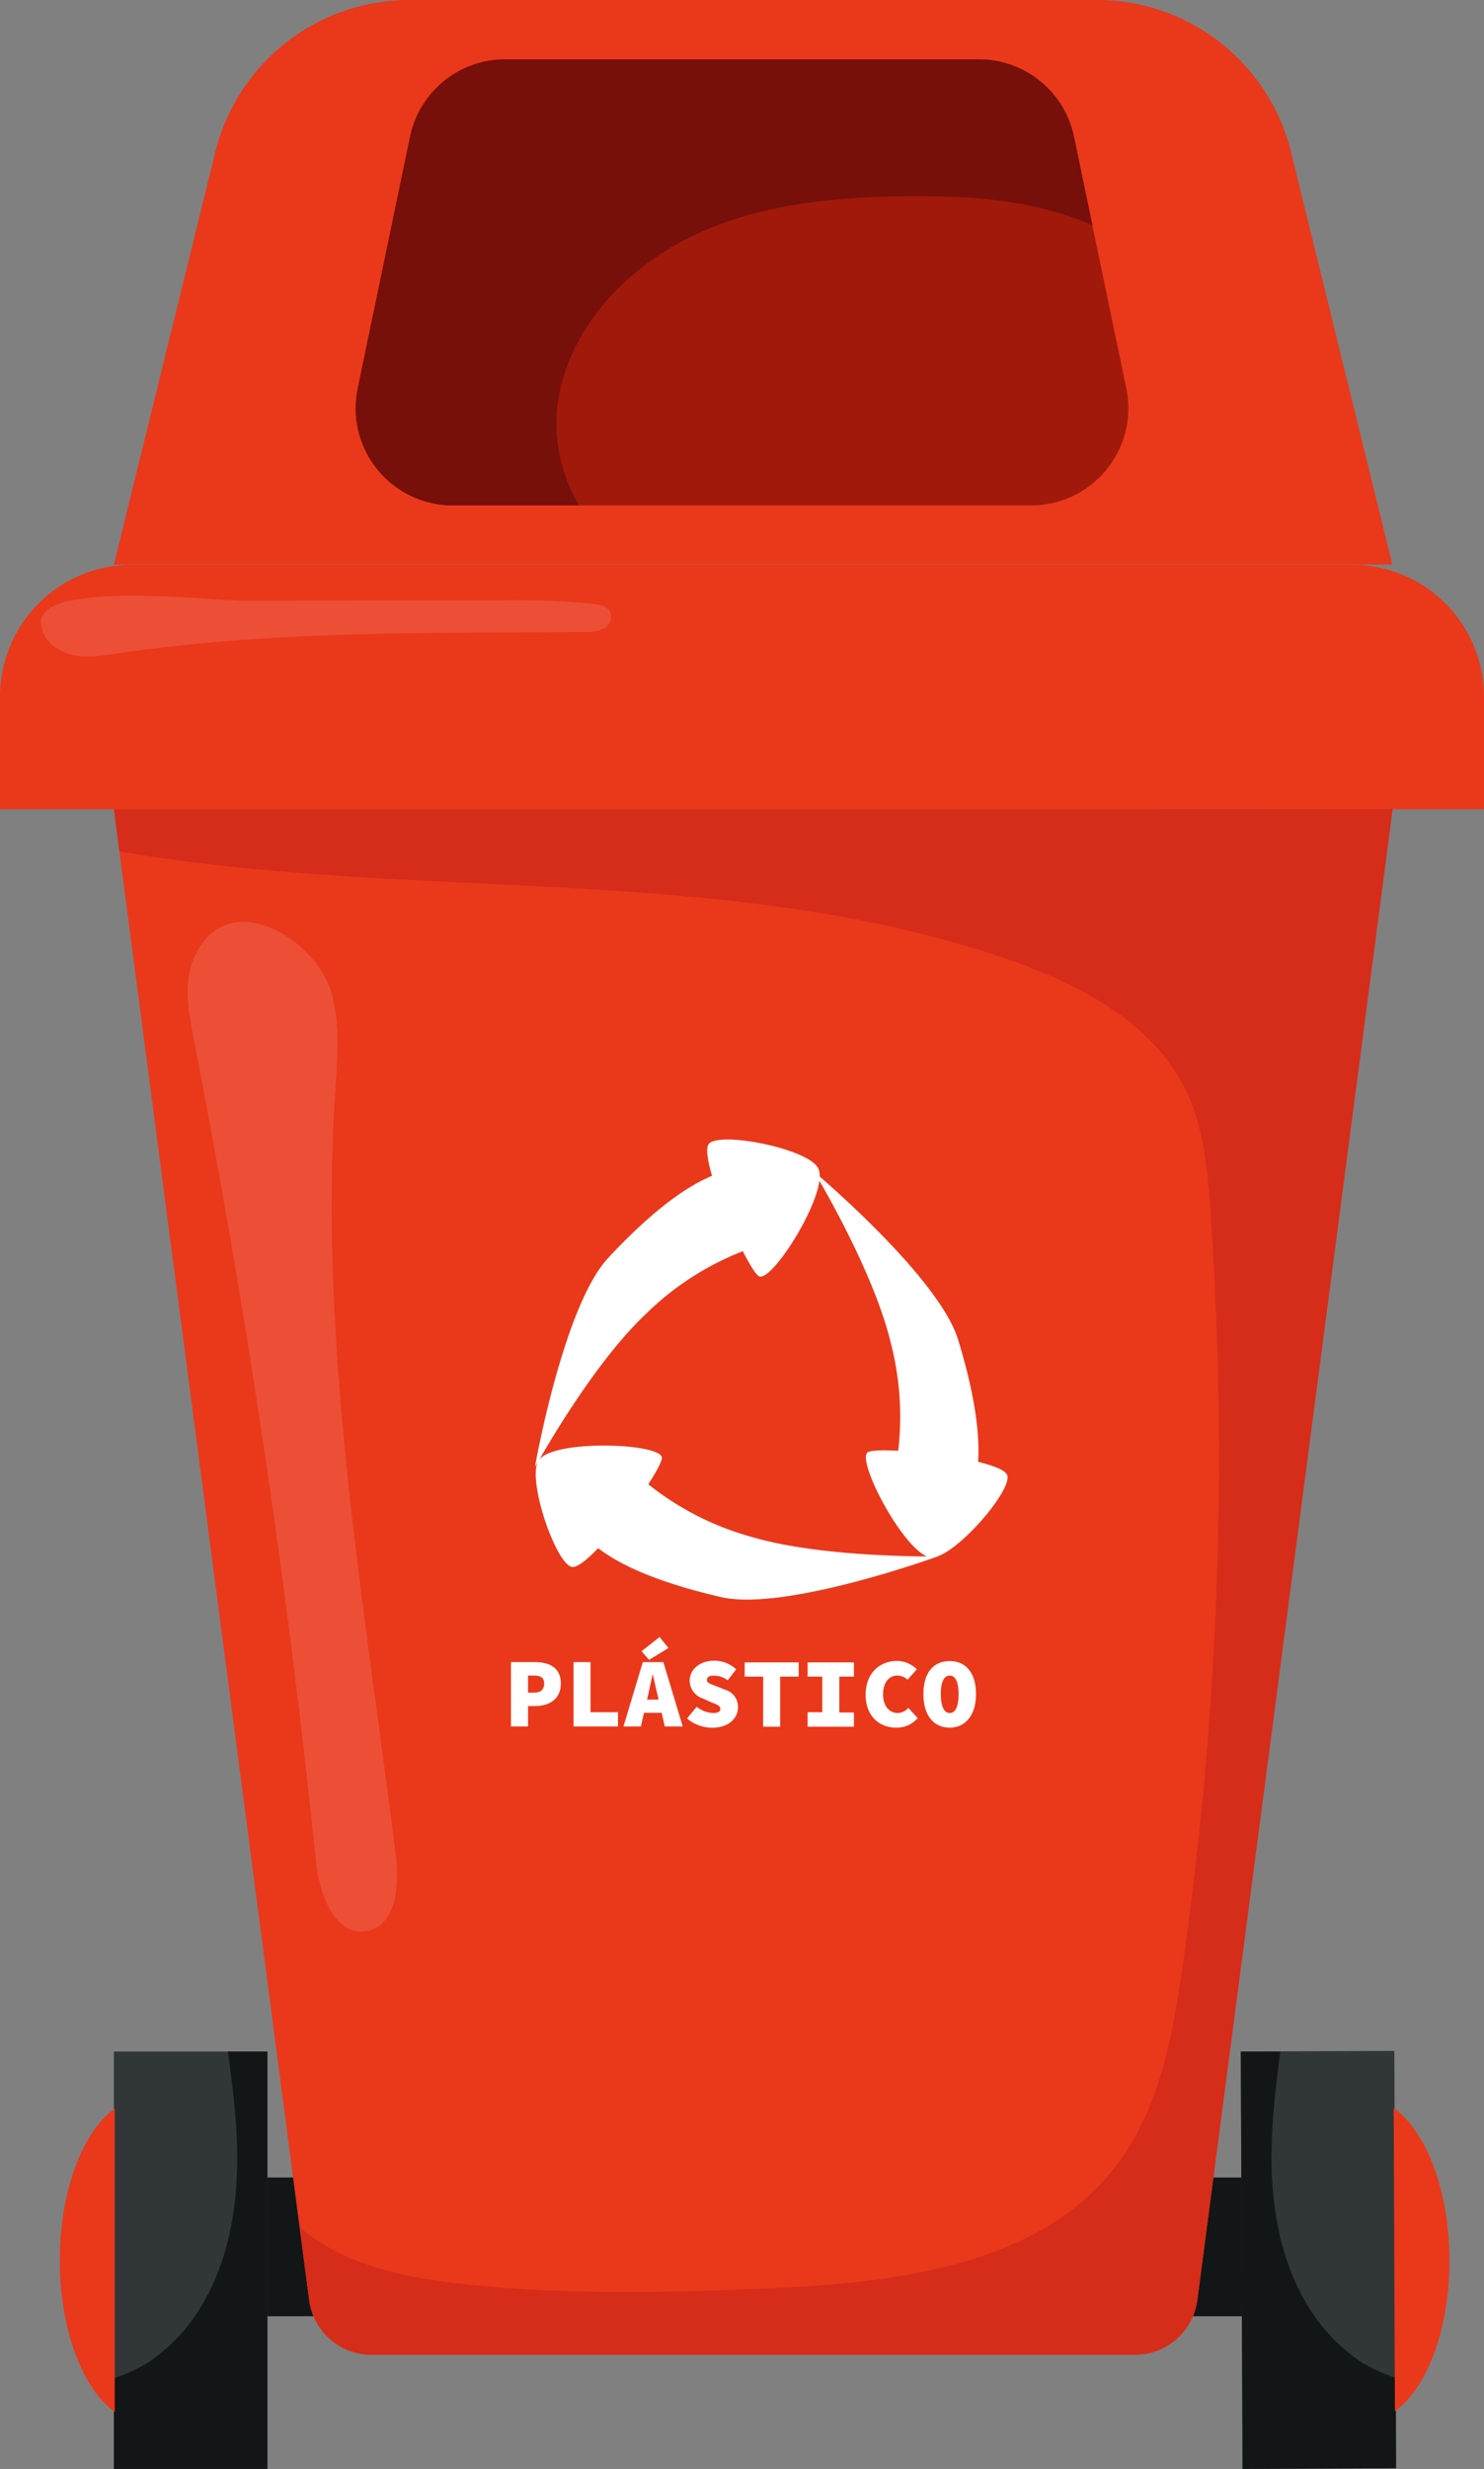<svg xmlns="http://www.w3.org/2000/svg" viewBox="0 0 270.11 449.13"><rect x="0" y="0" width="270.11" height="449.13" fill="#808080" stroke="none"/><defs><style>.cls-1{fill:#131616;}.cls-2{fill:#ea381b;}.cls-3{fill:#a0190b;}.cls-4{fill:#313738;}.cls-5{fill:#d62c1a;}.cls-6,.cls-8{fill:#fff;}.cls-6{opacity:0.12;}.cls-7{fill:#770f0a;}</style></defs><g id="Camada_2" data-name="Camada 2"><g id="Layer_2" data-name="Layer 2"><rect class="cls-1" x="31.2" y="396.11" width="210.36" height="25.24"/><path class="cls-2" d="M235,27.7A36.37,36.37,0,0,0,199.65,0H74.51A36.37,36.37,0,0,0,39.18,27.7l-18.45,75h232.7Z"/><path class="cls-2" d="M24,102.74H246.11a24,24,0,0,1,24,24v20.47a0,0,0,0,1,0,0H0a0,0,0,0,1,0,0V126.74A24,24,0,0,1,24,102.74Z"/><path class="cls-2" d="M137.84,147.22H20.73L56.27,418.44a11.43,11.43,0,0,0,11.33,9.94h139a11.43,11.43,0,0,0,11.33-9.94l35.54-271.22Z"/><path class="cls-3" d="M205,70.67l-9.52-45.79A17.68,17.68,0,0,0,178.17,10.8H91.94a17.67,17.67,0,0,0-17.3,14.08L65.11,70.67A17.68,17.68,0,0,0,82.42,91.94H187.7A17.68,17.68,0,0,0,205,70.67Z"/><rect class="cls-4" x="20.73" y="373.2" width="27.94" height="75.93"/><path class="cls-1" d="M48.66,373.2H41.47c1.06,7.64,2,15.32,1.61,23-.41,9-2.63,18.05-7.79,25.39a31.92,31.92,0,0,1-8.43,8.24,30.78,30.78,0,0,1-6.13,2.82v16.47H48.66Z"/><path class="cls-2" d="M20.89,383.58c-5.87,4.19-10,15-10,27.59S15,434.56,20.89,438.75Z"/><rect class="cls-4" x="226" y="373.14" width="27.94" height="75.93" transform="translate(481.67 821.2) rotate(179.76)"/><path class="cls-1" d="M225.84,373.2l7.2,0c-1,7.64-1.9,15.33-1.51,23,.45,9,2.7,18,7.89,25.36a32.23,32.23,0,0,0,8.47,8.2,30.47,30.47,0,0,0,6.14,2.79L254.1,449l-27.94.12Z"/><path class="cls-2" d="M253.67,383.47c5.88,4.16,10.1,14.91,10.15,27.54s-4.07,23.41-9.92,27.62Z"/><path class="cls-5" d="M137.84,147.22H20.73l1,7.65c53.58,9.26,110.08,1.91,161.51,19.58,13.26,4.56,26.93,11.67,32.85,24.38,3,6.51,3.7,13.85,4.2,21a651.14,651.14,0,0,1-5.11,138.33c-1.79,12.38-4.15,25.21-11.59,35.25-13.81,18.64-40,21.82-63.18,22.85-18.53.82-37.13,1.27-55.57-.7-9.09-1-18.37-2.63-26.17-7.4a33.47,33.47,0,0,1-4.13-3l1.73,13.23a11.43,11.43,0,0,0,11.33,9.94h139a11.43,11.43,0,0,0,11.33-9.94l35.54-271.22Z"/><path class="cls-6" d="M35.42,174c-2.1,4.55-1.16,9.86-.2,14.78q14.53,74.43,22.31,150c.6,5.81,3.43,13.49,9.19,12.51,5.32-.91,6-8.21,5.35-13.58C66.29,291.5,58,245.2,61,198.79c.4-6.13,1-12.4-.71-18.3C57.56,170.93,41.49,160.84,35.42,174Z"/><path class="cls-6" d="M7.43,113.36c.17,2.8,2.72,5,5.43,5.69s5.58.24,8.35-.17c28.14-4.16,56.72-3.7,85.17-3.92a7.12,7.12,0,0,0,3.43-.59,2.49,2.49,0,0,0,1.31-2.94c-.49-1.12-1.91-1.44-3.13-1.58a147.29,147.29,0,0,0-17.2-.64l-46.72.06C38.59,109.27,7,105.52,7.43,113.36Z"/><path class="cls-7" d="M195.48,24.88A17.68,17.68,0,0,0,178.17,10.8H91.94a17.67,17.67,0,0,0-17.3,14.08L65.11,70.67A17.68,17.68,0,0,0,82.42,91.94h23a29.1,29.1,0,0,1-4-17.9c1.65-14,12.57-25.58,25.36-31.47s27.24-6.93,41.32-6.89c10.3,0,21.57,1.15,30.75,5.33Z"/><path class="cls-8" d="M183.3,268.26c-.41-.85-2.48-1.65-5.27-2.34.3-4.5-.36-11.5-3.64-22.22-3.06-10-20.76-25.83-25.2-29.68a3.4,3.4,0,0,0-.21-1.38c-1.53-3.68-18.26-6.94-20-4.51-.54.77-.19,3,.62,5.77-4.1,1.68-10.28,5.68-18.88,14.91-8.2,8.78-13.35,38-13.35,38l.49-.88c-1.75,4,3.48,18.88,6.32,19.12.94.08,2.69-1.32,4.69-3.42,3.5,2.71,10.06,6.06,22.36,8.9,11.7,2.7,39.56-7.44,39.56-7.44h-.06C175.46,281.36,184.43,270.68,183.3,268.26Zm-46.45,11.33A52.22,52.22,0,0,1,118,270c1.44-2.22,2.41-4,2.47-4.75.23-2.71-19.44-3.47-22.31.28h0c2.46-4.3,10.82-18.37,19.28-26.39a52.24,52.24,0,0,1,17.77-11.53c1.2,2.37,2.27,4.11,2.87,4.52,2,1.36,10.26-11.25,11.07-17.33,2.69,4.66,10.36,18.5,13,29.55a53.48,53.48,0,0,1,1.34,19.56c-2.71-.15-4.8-.09-5.47.23-2.34,1.1,5.86,16.93,10.69,19C163.09,283.09,147.58,282.76,136.85,279.59Z"/><path class="cls-8" d="M93,302.36H97.4c2.52,0,4.68.94,4.68,3.89s-2.23,4.1-4.68,4.1H96.11v3.71H93Zm4.25,5.55c1.22,0,1.8-.62,1.8-1.66s-.65-1.44-1.8-1.44H96.11v3.1Z"/><path class="cls-8" d="M104.39,302.36h3.09v9.11h5v2.59h-8.08Z"/><path class="cls-8" d="M117,302.36h3.74l3.53,11.7H121l-1.31-5.69c-.25-1.11-.6-2.52-.85-3.71h-.07c-.25,1.19-.56,2.6-.81,3.71l-1.31,5.69h-3.17Zm-1,6.82h5.69v2.4H116Zm.77-8.8,3.28-2.59,1.62,2-3.53,2.16Z"/><path class="cls-8" d="M125.05,312.61l1.76-2.13a5.1,5.1,0,0,0,3,1.14c.94,0,1.3-.31,1.3-.69,0-.68-.61-.83-1.69-1.28L128,309a3.44,3.44,0,0,1-2.47-3.26c0-2,1.8-3.64,4.47-3.64a5.88,5.88,0,0,1,4,1.57l-1.55,2a4.22,4.22,0,0,0-2.62-.85c-.69,0-1.16.25-1.16.79s.67.74,1.84,1.17l1.35.56a3.25,3.25,0,0,1,2.47,3.2c0,2-1.66,3.75-4.68,3.75A7.07,7.07,0,0,1,125.05,312.61Z"/><path class="cls-8" d="M138.91,305h-3.37v-2.59h9.83V305H142v9.11h-3.1Z"/><path class="cls-8" d="M147,311.47h2.67V305H147v-2.59h8.43V305h-2.66v6.52h2.66v2.59H147Z"/><path class="cls-8" d="M157.56,308.3c0-3.92,2.55-6.16,5.72-6.16a5.25,5.25,0,0,1,3.6,1.52l-1.69,1.9a2.8,2.8,0,0,0-1.91-.75c-1.44,0-2.55,1.26-2.55,3.38s1.11,3.43,2.7,3.43a2.63,2.63,0,0,0,1.9-.94l1.7,1.87a5,5,0,0,1-3.93,1.73C160.18,314.28,157.56,312.3,157.56,308.3Z"/><path class="cls-8" d="M168.07,308.16c0-4,1.94-6,4.79-6s4.79,2.06,4.79,6-2,6.12-4.79,6.12S168.07,312.23,168.07,308.16Zm6.41,0c0-2.24-.61-3.35-1.62-3.35s-1.62,1.11-1.62,3.35.61,3.46,1.62,3.46S174.48,310.5,174.48,308.16Z"/></g></g></svg>